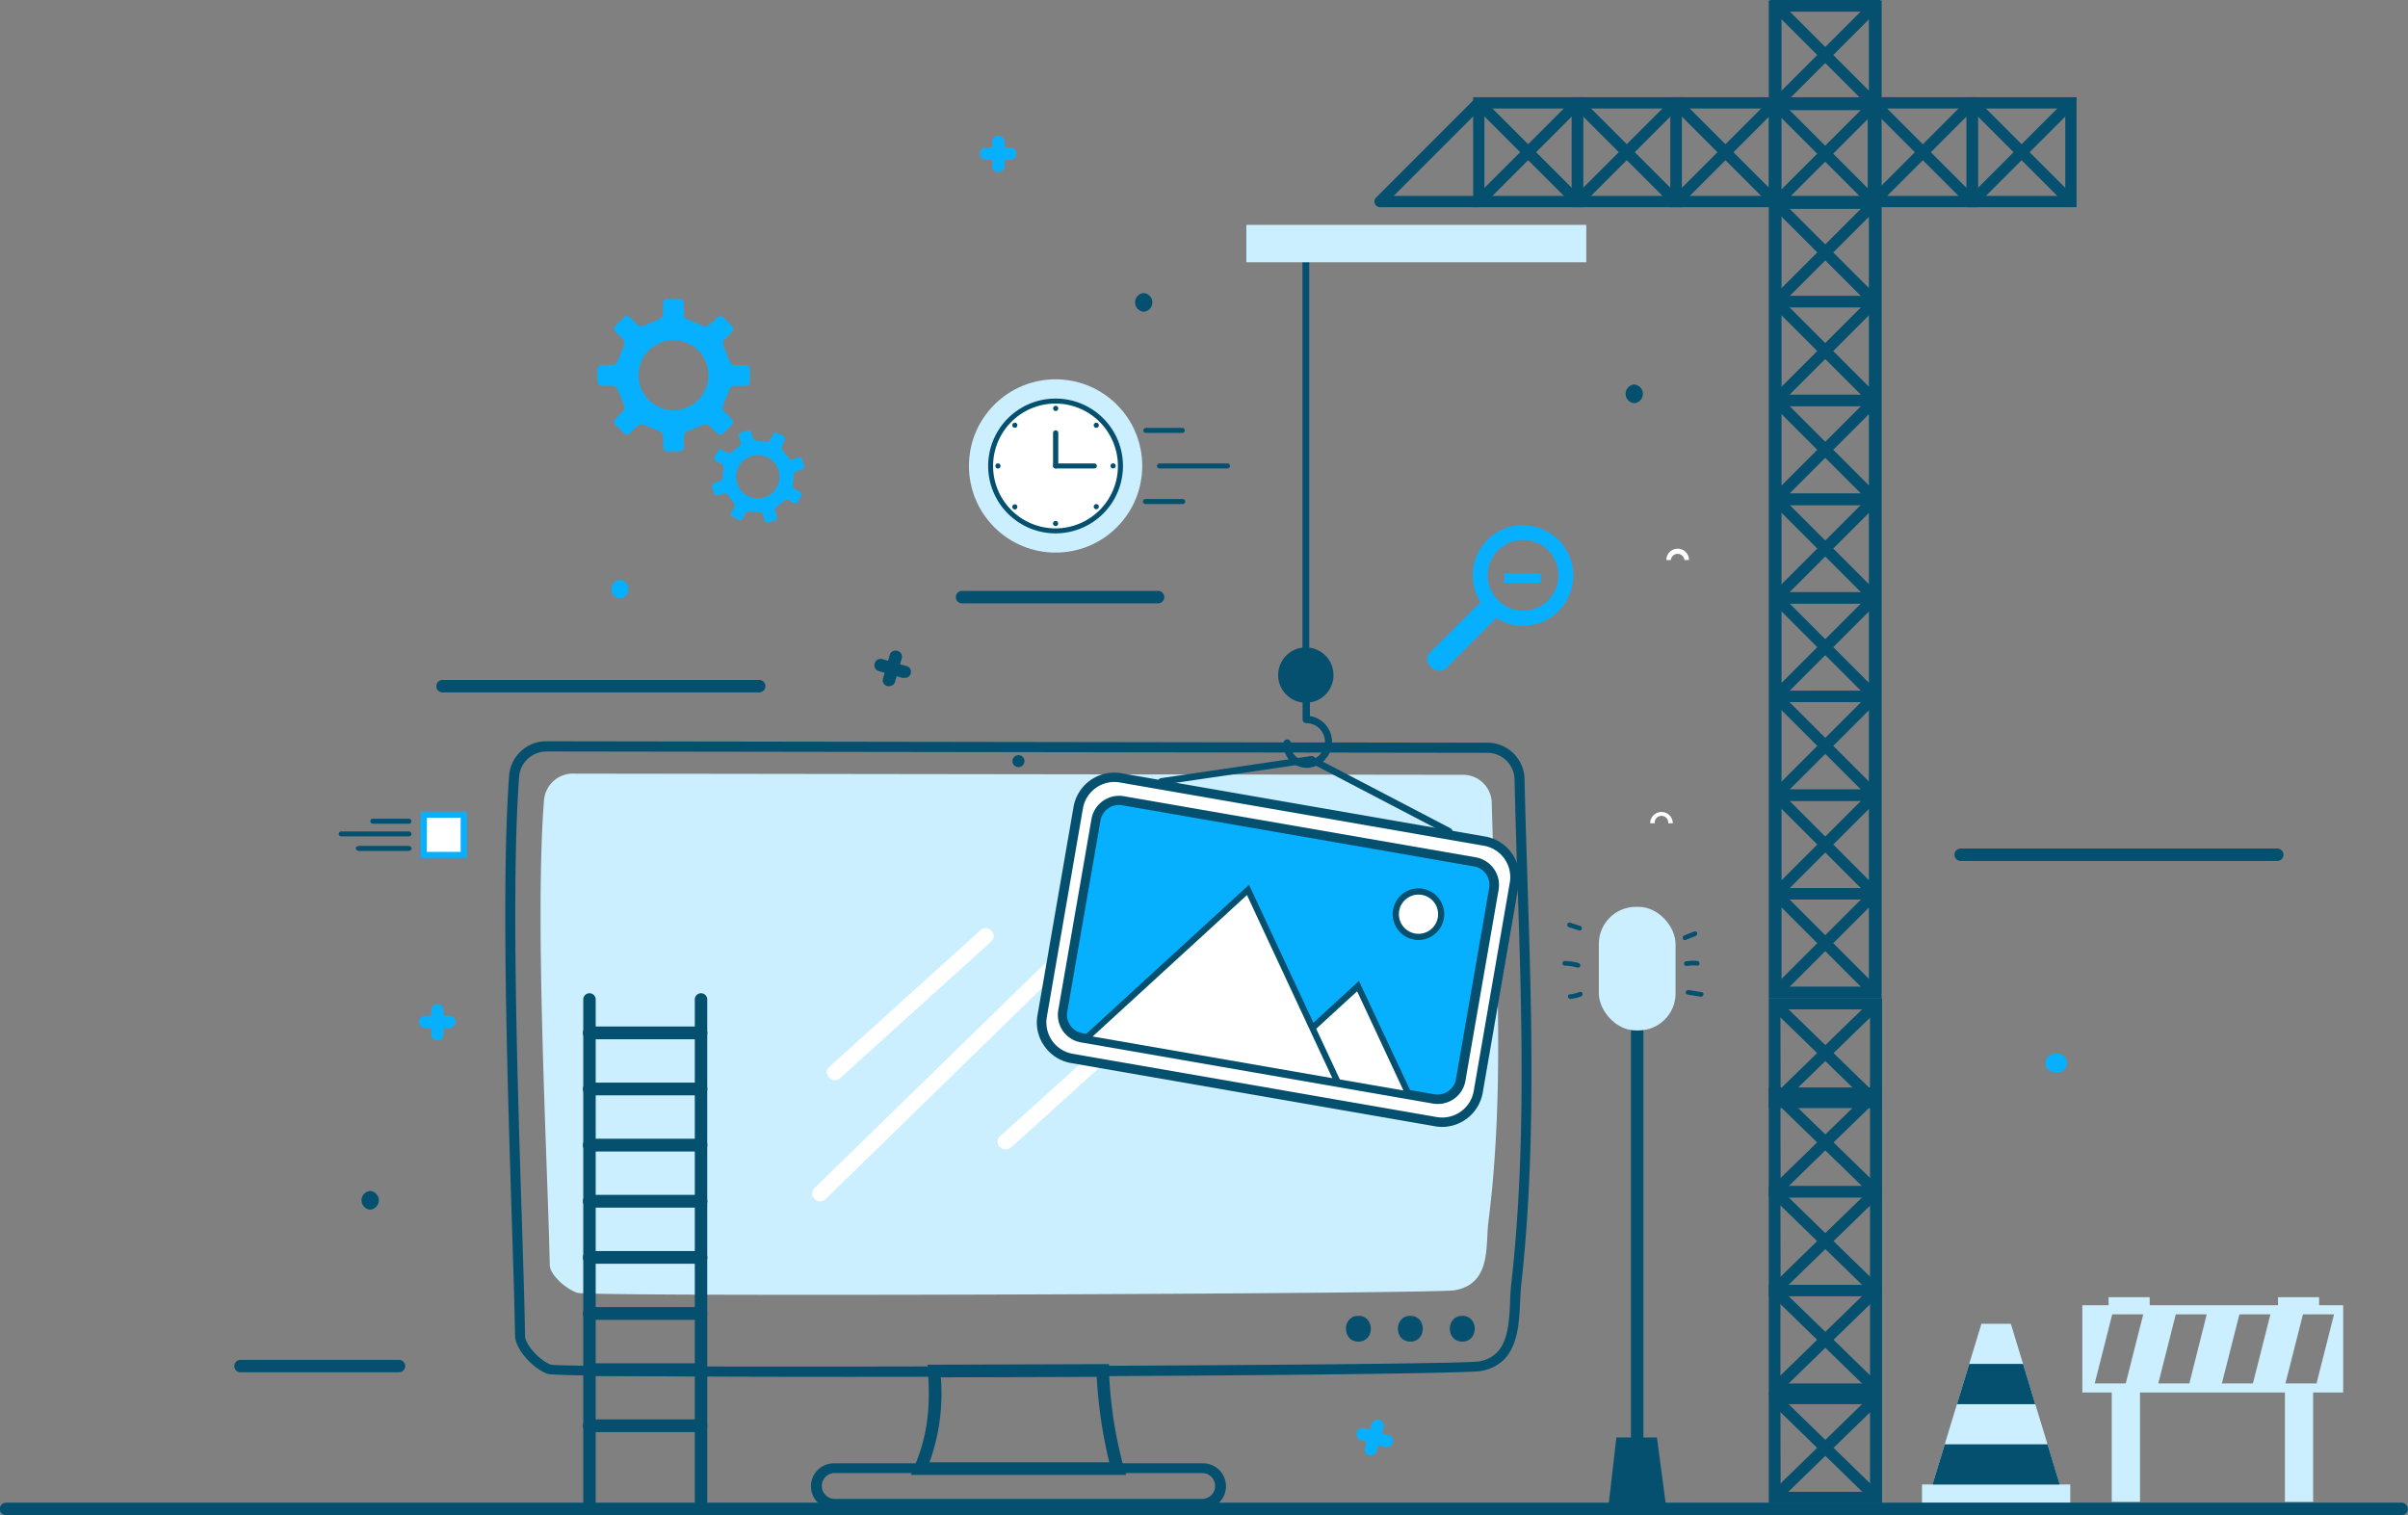 <svg id="OBJECTS" xmlns="http://www.w3.org/2000/svg" viewBox="0 0 400.47 252.01"><rect x="0" y="0" width="400.47" height="252.01" fill="#808080" stroke="none"/><defs><style>.cls-1{fill:#04506e;}.cls-2{fill:#fff;}.cls-3,.cls-4{fill:#ccefff;}.cls-3{fill-rule:evenodd;}.cls-5{fill:#07afff;}</style></defs><title>Coming Soon Illustration</title><path class="cls-1" d="M66.35,228.24H40a1,1,0,0,1,0-2.07H66.35a1,1,0,1,1,0,2.07Z"/><path class="cls-2" d="M278.2,136.93h-.76a1.13,1.13,0,1,0-2.25,0h-.75a1.88,1.88,0,0,1,3.76,0Z"/><path class="cls-2" d="M280.89,93.14h-.76a1.13,1.13,0,0,0-2.25,0h-.75a1.88,1.88,0,1,1,3.76,0Z"/><path class="cls-1" d="M187.28,245.3H151.49l.61-1.44c2.35-5.57,2.59-10.34,2.23-15.78l-.07-1.1,30.17-.1v1a70.73,70.73,0,0,0,2.41,16Zm-32.7-2.08h29.9A79.25,79.25,0,0,1,182.39,229l-25.92.08A33.71,33.71,0,0,1,154.58,243.22Z"/><path class="cls-1" d="M141.21,229c-27.17,0-49.18-.15-50.15-.5-2.32-.83-5.36-4-5.4-6.34-.09-5-.3-11.69-.55-19.49-.74-23.54-1.76-55.78-.44-73.62a6.18,6.18,0,0,1,6.13-5.76h.11l156.63.24a6.16,6.16,0,0,1,6,6.08c.12,5.21.29,10.54.46,15.94.72,22.59,1.46,46-1,68.06-.1.87-.14,1.83-.19,2.83-.21,4.64-.47,10.41-6.45,11.58C243.44,228.55,185.48,229,141.21,229Zm-50.39-104a4.53,4.53,0,0,0-4.49,4.22c-1.31,17.75-.3,49.93.45,73.43.24,7.82.46,14.56.54,19.53,0,1.44,2.44,4.13,4.3,4.79,3.34.68,150.59.18,154.42-.54,4.69-.93,4.9-5.55,5.11-10,0-1,.09-2,.19-2.94,2.49-22,1.75-45.28,1-67.82-.17-5.4-.34-10.73-.46-16a4.52,4.52,0,0,0-4.4-4.46l-156.63-.23Z"/><path class="cls-3" d="M243.16,128.87l-147.58-.2a4.83,4.83,0,0,0-5.08,4.16c-1.65,19.75.6,61,.93,77.55,0,1.62,2.67,4,4.57,4.64,2.24.71,142.49.18,145.91-.42,6.16-1.08,5.11-7.38,5.63-11.42,2.92-22.81,1.12-47.6.54-69.92A4.77,4.77,0,0,0,243.16,128.87Z"/><path class="cls-1" d="M200.08,251h-61.4a3.81,3.81,0,0,1,0-7.62h61.4a3.81,3.81,0,0,1,0,7.62ZM138.68,245a2.15,2.15,0,0,0,0,4.29h61.4a2.15,2.15,0,0,0,0-4.29Z"/><path class="cls-1" d="M225.91,223.14c2.76,0,2.77-4.29,0-4.29s-2.76,4.29,0,4.29Z"/><path class="cls-1" d="M234.55,223.14c2.76,0,2.77-4.29,0-4.29s-2.76,4.29,0,4.29Z"/><path class="cls-1" d="M243.19,223.14c2.76,0,2.77-4.29,0-4.29s-2.76,4.29,0,4.29Z"/><path class="cls-1" d="M169.38,127.59a1,1,0,0,0,0-2,1,1,0,0,0,0,2Z"/><polygon class="cls-4" points="342.55 246.9 321.39 246.9 329.53 220.17 334.42 220.17 342.55 246.9"/><rect class="cls-4" x="319.65" y="246.9" width="24.65" height="3.05"/><polygon class="cls-1" points="323.43 240.22 321.39 246.9 342.55 246.9 340.52 240.22 323.43 240.22"/><polygon class="cls-1" points="325.46 233.54 338.48 233.54 336.45 226.85 327.5 226.85 325.46 233.54"/><path class="cls-4" d="M351.2,249.78h4.7V231.6H380v18.18h4.69V231.6h5V217.09h-4v-1.34h-6.84v1.34H357.51v-1.34h-6.84v1.34h-4.36V231.6h4.89Zm36.95-31.18v.07l-2.89,11.42h-5.17L383,218.6Zm-13.47,11.49h-5.16l2.91-11.49h5.16Zm-10.57,0h-5.17l2.91-11.49H367ZM351.28,218.6h5.16l-2.91,11.49h-5.16Z"/><path class="cls-5" d="M120.28,72.07l1.41-1.4a.75.75,0,0,0,0-1l-1.23-1.22a1,1,0,0,1-.16-1.16l1-2.42a1,1,0,0,1,.93-.7H124a.73.73,0,0,0,.73-.73v-2a.73.73,0,0,0-.73-.73h-1.74a1,1,0,0,1-.93-.7l-1-2.43a1,1,0,0,1,.16-1.15l1.23-1.23a.74.74,0,0,0,0-1l-1.41-1.41a.74.74,0,0,0-1,0L118,54a1,1,0,0,1-1.15.16l-2.43-1a1,1,0,0,1-.7-.93V50.45a.73.73,0,0,0-.73-.73h-2a.73.73,0,0,0-.73.73v1.74a1,1,0,0,1-.7.93l-2.42,1A1,1,0,0,1,106,54l-1.23-1.23a.72.72,0,0,0-1,0l-1.42,1.41a.74.74,0,0,0,0,1l1.23,1.23a1,1,0,0,1,.17,1.15l-1,2.43a1.06,1.06,0,0,1-.94.7h-1.74a.72.72,0,0,0-.72.73v2a.73.73,0,0,0,.72.73h1.74a1,1,0,0,1,.94.7l1,2.42a1.05,1.05,0,0,1-.17,1.16l-1.23,1.22a.75.75,0,0,0,0,1l1.42,1.4a.71.71,0,0,0,1,0L106,70.85a1.05,1.05,0,0,1,1.16-.17l2.42,1a1,1,0,0,1,.7.94v1.74a.73.73,0,0,0,.73.72h2a.72.72,0,0,0,.73-.72V72.62a1,1,0,0,1,.7-.94l2.43-1a1,1,0,0,1,1.15.17l1.23,1.22A.72.72,0,0,0,120.28,72.07ZM112,68.22a5.82,5.82,0,1,1,5.82-5.82A5.82,5.82,0,0,1,112,68.22Z"/><path class="cls-5" d="M133.74,77.57l-.36-1.18a.45.45,0,0,0-.56-.3l-1,.31a.64.64,0,0,1-.68-.25l-1-1.25a.64.64,0,0,1-.11-.72l.51-1a.45.45,0,0,0-.19-.61L129.21,72a.46.46,0,0,0-.62.18l-.5,1a.65.65,0,0,1-.66.3l-1.62-.16a.65.65,0,0,1-.58-.43l-.31-1a.46.46,0,0,0-.56-.3l-1.19.36a.45.45,0,0,0-.3.56l.31,1a.63.63,0,0,1-.25.68l-1.25,1a.65.65,0,0,1-.72.1l-.95-.51a.46.46,0,0,0-.61.19l-.58,1.08a.46.46,0,0,0,.18.62l1,.51a.63.63,0,0,1,.31.65l-.16,1.62a.64.64,0,0,1-.43.58l-1,.31a.45.45,0,0,0-.3.57l.35,1.18a.46.46,0,0,0,.57.3l1-.31a.63.63,0,0,1,.67.25l1,1.25a.66.66,0,0,1,.1.72l-.5,1a.45.45,0,0,0,.18.61l1.09.58a.45.45,0,0,0,.61-.18l.51-1a.65.65,0,0,1,.66-.31l1.61.17a.66.66,0,0,1,.59.43l.31,1a.45.45,0,0,0,.56.31l1.18-.36a.47.47,0,0,0,.31-.56l-.32-1a.64.64,0,0,1,.25-.68l1.26-1a.63.63,0,0,1,.71-.11l.95.5a.44.44,0,0,0,.61-.18l.59-1.09a.46.46,0,0,0-.19-.61l-.95-.51a.62.62,0,0,1-.3-.65L132,79a.64.64,0,0,1,.43-.58l1-.31A.47.47,0,0,0,133.74,77.57ZM129.22,81a3.61,3.61,0,1,1-1.48-4.88A3.61,3.61,0,0,1,129.22,81Z"/><path class="cls-1" d="M192.62,100.35H160a1,1,0,0,1,0-2.07h32.6a1,1,0,1,1,0,2.07Z"/><path class="cls-1" d="M126.26,115.16H73.6a1,1,0,1,1,0-2.07h52.66a1,1,0,0,1,0,2.07Z"/><path class="cls-1" d="M378.73,143.2H326.08a1,1,0,1,1,0-2.07h52.65a1,1,0,1,1,0,2.07Z"/><path class="cls-1" d="M399.44,252H1a1,1,0,1,1,0-2.07h398.4a1,1,0,0,1,0,2.07Z"/><path class="cls-5" d="M253.3,87.33a8.36,8.36,0,0,0-7.22,12.59l.14.24-8.47,8.46a1.54,1.54,0,0,0-.42,1,1.87,1.87,0,0,0,.64,1.28,2,2,0,0,0,1.42.69,1.78,1.78,0,0,0,1-.34l8.44-8.45.24.14a8.36,8.36,0,1,0,4.23-15.58Zm0,14.24a5.88,5.88,0,0,1,0-11.76h0a5.88,5.88,0,0,1,0,11.76Z"/><path class="cls-5" d="M250.2,96.91h6.05V95.36H250.2Z"/><path class="cls-5" d="M72.71,173.05a1,1,0,0,1-1-1v-4a1,1,0,1,1,2.07,0v4A1,1,0,0,1,72.71,173.05Z"/><path class="cls-5" d="M74.72,171h-4a1,1,0,1,1,0-2.07h4a1,1,0,1,1,0,2.07Z"/><path class="cls-5" d="M166,28.62a1,1,0,0,1-1-1v-4a1,1,0,0,1,2.07,0v4A1,1,0,0,1,166,28.62Z"/><path class="cls-5" d="M168,26.6h-4a1,1,0,0,1,0-2.08h4a1,1,0,0,1,0,2.08Z"/><path class="cls-5" d="M230.52,240.66a1,1,0,0,1-.29,0l-3.88-1.11a1,1,0,0,1,.57-2l3.88,1.11a1,1,0,0,1-.28,2Z"/><path class="cls-5" d="M228,242.05a1.55,1.55,0,0,1-.29,0,1,1,0,0,1-.71-1.28l1.11-3.89a1,1,0,0,1,2,.57L229,241.3A1,1,0,0,1,228,242.05Z"/><path class="cls-1" d="M150.35,112.74a1.55,1.55,0,0,1-.29,0l-3.88-1.11a1,1,0,0,1-.71-1.28,1,1,0,0,1,1.28-.72l3.88,1.11a1,1,0,0,1-.28,2Z"/><path class="cls-1" d="M147.85,114.12a.9.9,0,0,1-.28,0,1,1,0,0,1-.71-1.28l1.1-3.88a1,1,0,0,1,1.29-.71,1,1,0,0,1,.71,1.28l-1.11,3.88A1,1,0,0,1,147.85,114.12Z"/><circle class="cls-4" cx="175.55" cy="77.5" r="14.41" transform="translate(-3.38 146.83) rotate(-45)"/><circle class="cls-2" cx="175.55" cy="77.5" r="10.79"/><path class="cls-1" d="M175.55,88.71A11.21,11.21,0,1,1,186.76,77.5,11.22,11.22,0,0,1,175.55,88.71Zm0-21.59A10.38,10.38,0,1,0,185.92,77.5,10.4,10.4,0,0,0,175.55,67.12Z"/><path class="cls-1" d="M175.55,77.91a.41.41,0,0,1-.42-.41V72a.42.42,0,0,1,.42-.42A.41.41,0,0,1,176,72v5.5A.41.41,0,0,1,175.55,77.91Z"/><path class="cls-1" d="M182,77.91h-6.43a.41.41,0,0,1-.42-.41.42.42,0,0,1,.42-.42H182a.42.42,0,0,1,.42.42A.41.41,0,0,1,182,77.91Z"/><path class="cls-1" d="M176,67.92a.43.43,0,1,1-.42-.42A.42.42,0,0,1,176,67.92Z"/><circle class="cls-1" cx="182.32" cy="70.73" r="0.43"/><path class="cls-1" d="M185.12,77.92a.43.43,0,1,1,.43-.42A.42.42,0,0,1,185.12,77.92Z"/><circle class="cls-1" cx="182.32" cy="84.27" r="0.43"/><path class="cls-1" d="M175.12,87.07a.43.43,0,1,1,.43.43A.43.43,0,0,1,175.12,87.07Z"/><path class="cls-1" d="M168.48,84a.43.43,0,0,1,.6,0,.45.45,0,0,1,0,.61.43.43,0,0,1-.6,0A.43.43,0,0,1,168.48,84Z"/><circle class="cls-1" cx="165.97" cy="77.5" r="0.43"/><path class="cls-1" d="M169.08,70.42a.45.45,0,0,1,0,.61.43.43,0,0,1-.6,0,.43.43,0,0,1,0-.61A.43.43,0,0,1,169.08,70.42Z"/><path class="cls-1" d="M196.62,72h-6.05a.41.41,0,0,1-.42-.41.42.42,0,0,1,.42-.42h6.05a.42.42,0,0,1,.42.42A.41.41,0,0,1,196.62,72Z"/><path class="cls-1" d="M196.62,83.83h-6.05a.42.42,0,1,1,0-.83h6.05a.42.42,0,1,1,0,.83Z"/><path class="cls-1" d="M204.14,77.92h-11.3a.42.42,0,1,1,0-.84h11.3a.42.42,0,0,1,0,.84Z"/><rect class="cls-2" x="70.45" y="135.48" width="6.68" height="6.68" transform="translate(147.58 277.64) rotate(180)"/><path class="cls-5" d="M77.65,142.68H69.93V135h7.72Zm-6.68-1h5.64V136H71Z"/><path class="cls-1" d="M62,137H68a.42.42,0,0,0,.42-.42.41.41,0,0,0-.42-.41H62a.41.41,0,0,0-.41.41A.41.41,0,0,0,62,137Z"/><path class="cls-1" d="M59.72,141.53H67.9c.31,0,.56-.19.56-.42s-.25-.42-.56-.42H59.72c-.31,0-.56.19-.56.42S59.41,141.53,59.72,141.53Z"/><path class="cls-1" d="M56.74,139.11H68a.42.42,0,0,0,.42-.42.41.41,0,0,0-.42-.41H56.74a.41.41,0,0,0-.41.41A.41.41,0,0,0,56.74,139.11Z"/><rect class="cls-1" x="271.24" y="160.59" width="2.07" height="89.19"/><rect class="cls-4" x="265.9" y="150.83" width="12.76" height="20.55" rx="6.15"/><path class="cls-1" d="M280.63,165.41l2.19.36c.49.07.7-.68.21-.75l-2.19-.36c-.49-.07-.7.67-.21.75Z"/><path class="cls-1" d="M280.56,160.66a6.6,6.6,0,0,1,1.72-.06c.49.05.49-.73,0-.78a7.34,7.34,0,0,0-1.93.09c-.49.09-.28.84.21.75Z"/><path class="cls-1" d="M280.32,156.33l1.68-.66c.46-.19.26-.94-.21-.75l-1.68.66c-.46.18-.26.94.21.75Z"/><path class="cls-1" d="M261.25,166.14a8.93,8.93,0,0,0,1.68-.4c.47-.16.26-.92-.21-.75a8.75,8.75,0,0,1-1.68.4c-.49.07-.28.82.21.75Z"/><path class="cls-1" d="M260.24,160.61a8.91,8.91,0,0,1,2.11.32.39.39,0,0,0,.21-.75,9.58,9.58,0,0,0-2.32-.35.39.39,0,0,0,0,.78Z"/><path class="cls-1" d="M260.92,154.21l1.68.54c.48.15.68-.6.2-.75l-1.68-.54c-.47-.15-.68.6-.2.75Z"/><polygon class="cls-1" points="267.44 250.99 268.82 239.07 275.56 239.07 277.12 250.82 267.44 250.99"/><path class="cls-2" d="M139.75,179.28l25.11-22.7c1.24-1.12-.6-3-1.83-1.83q-12.57,11.34-25.12,22.7c-1.24,1.12.6,3,1.84,1.83Z"/><path class="cls-2" d="M168.13,190.86l25.11-22.7c1.24-1.12-.59-2.95-1.83-1.83L166.3,189c-1.25,1.12.59,2.95,1.83,1.83Z"/><path class="cls-2" d="M137.29,199.44l52.63-51.33c1.2-1.16-.63-3-1.83-1.83l-52.64,51.33c-1.19,1.17.64,3,1.84,1.83Z"/><rect class="cls-1" x="216.61" y="39.84" width="1.13" height="72.44"/><path class="cls-1" d="M221.77,112.27a4.6,4.6,0,1,1-4.6-4.59A4.6,4.6,0,0,1,221.77,112.27Z"/><path class="cls-1" d="M217.24,127.7a4,4,0,0,1-2.67-1.11,4.09,4.09,0,0,1-1.11-3,.61.61,0,0,1,.61-.61.61.61,0,0,1,.61.61,2.59,2.59,0,0,0,2.56,2.9,3.11,3.11,0,0,0,0-6.22.61.61,0,0,1-.61-.61v-3.38a.61.61,0,1,1,1.22,0v2.82a4.33,4.33,0,0,1-.61,8.61Z"/><path class="cls-1" d="M193.09,130.53a.56.56,0,0,1,0-1.11L218,125.75a.57.57,0,0,1,.64.48.58.58,0,0,1-.48.64l-24.89,3.66Z"/><path class="cls-1" d="M240.87,138.81a.55.55,0,0,1-.17-.05l-22.88-11.95a.56.56,0,1,1,.52-1l22.89,11.95a.56.56,0,0,1-.36,1.05Z"/><rect class="cls-2" x="175.77" y="134.29" width="73.61" height="47.36" rx="5.87" transform="translate(30.18 -34.06) rotate(9.86)"/><path class="cls-1" d="M239.83,187.43a6.82,6.82,0,0,1-1.18-.11l-60.52-10.51a6.83,6.83,0,0,1-4.44-2.82,6.76,6.76,0,0,1-1.15-5.12l6-34.67a6.87,6.87,0,0,1,7.94-5.59L247,139.13a6.86,6.86,0,0,1,5.59,7.94l-6,34.66A6.88,6.88,0,0,1,239.83,187.43Zm-54.51-57.37a5.31,5.31,0,0,0-5.22,4.4l-6,34.67a5.3,5.3,0,0,0,4.32,6.14l60.53,10.52a5.32,5.32,0,0,0,6.14-4.32l6-34.67a5.3,5.3,0,0,0-4.32-6.14l-60.53-10.52A5.59,5.59,0,0,0,185.32,130.06Z"/><rect class="cls-5" x="178.99" y="137.95" width="67.17" height="40.03" rx="3.75" transform="translate(30.18 -34.06) rotate(9.86)"/><path class="cls-1" d="M239.08,183.61a5.54,5.54,0,0,1-.81-.07l-58.51-10.17a4.63,4.63,0,0,1-3-1.91A4.69,4.69,0,0,1,176,168l5.52-31.77a4.66,4.66,0,0,1,5.4-3.8l58.51,10.16a4.68,4.68,0,0,1,3.8,5.4l-5.52,31.78a4.61,4.61,0,0,1-1.91,3A4.67,4.67,0,0,1,239.08,183.61Zm-.54-1.61a3.12,3.12,0,0,0,3.6-2.53l5.52-31.78a3.11,3.11,0,0,0-2.53-3.59l-58.52-10.17a3.11,3.11,0,0,0-3.59,2.53l-5.52,31.78a3,3,0,0,0,.52,2.32,3.1,3.1,0,0,0,2,1.28Z"/><polygon class="cls-2" points="210.66 177.95 225.87 164.01 234.29 182.05 210.66 177.95"/><path class="cls-1" d="M235.18,182.73l-25.65-4.45L226,163.15Zm-23.4-5.11,21.62,3.75-7.7-16.5Z"/><polygon class="cls-2" points="180.58 172.72 207.55 148 222.47 180 180.58 172.72"/><path class="cls-1" d="M223.36,180.68l-43.91-7.63,28.27-25.9Zm-41.65-8.29,39.87,6.93-14.2-30.45Z"/><path class="cls-2" d="M239.61,152.69a3.77,3.77,0,1,1-3.07-4.36A3.77,3.77,0,0,1,239.61,152.69Z"/><path class="cls-1" d="M235.91,156.34a3.81,3.81,0,0,1-.75-.07,4.29,4.29,0,0,1-1.73-7.73,4.23,4.23,0,0,1,3.2-.72,4.29,4.29,0,0,1,1.74,7.73A4.24,4.24,0,0,1,235.91,156.34Zm0-7.55a3.26,3.26,0,1,0,3.21,3.81h0a3.26,3.26,0,0,0-2.65-3.76A3.43,3.43,0,0,0,235.89,148.79Z"/><rect class="cls-4" x="207.28" y="37.4" width="56.53" height="6.22"/><path class="cls-1" d="M312.93,166H294.16V.08h18.77ZM296,164.15h15.05V1.94H296Z"/><path class="cls-1" d="M312.69,18.29H294.4V0h18.29Zm-16.41-1.88h14.53V1.88H296.28Z"/><rect class="cls-1" x="302.61" y="-2.46" width="1.88" height="23.21" transform="translate(82.44 217.32) rotate(-45)"/><rect class="cls-1" x="291.94" y="8.21" width="23.21" height="1.88" transform="translate(82.44 217.32) rotate(-45)"/><path class="cls-1" d="M312.69,34.71H294.4V16.41h18.29Zm-16.41-1.88h14.53V18.29H296.28Z"/><rect class="cls-1" x="302.61" y="13.95" width="1.88" height="23.21" transform="translate(70.83 222.13) rotate(-45)"/><rect class="cls-1" x="291.94" y="24.62" width="23.21" height="1.88" transform="translate(70.83 222.13) rotate(-45)"/><path class="cls-1" d="M312.69,51.12H294.4V32.83h18.29Zm-16.41-1.88h14.53V34.71H296.28Z"/><rect class="cls-1" x="302.61" y="30.37" width="1.88" height="23.21" transform="translate(59.22 226.93) rotate(-45)"/><rect class="cls-1" x="291.94" y="41.04" width="23.21" height="1.88" transform="translate(59.23 226.94) rotate(-45)"/><path class="cls-1" d="M312.69,67.54H294.4V49.24h18.29Zm-16.41-1.88h14.53V51.12H296.28Z"/><rect class="cls-1" x="302.61" y="46.78" width="1.88" height="23.21" transform="translate(47.62 231.74) rotate(-45)"/><rect class="cls-1" x="291.94" y="57.45" width="23.21" height="1.88" transform="translate(47.62 231.74) rotate(-45)"/><path class="cls-1" d="M312.69,84H294.4V65.66h18.29Zm-16.41-1.88h14.53V67.54H296.28Z"/><rect class="cls-1" x="302.61" y="63.2" width="1.88" height="23.21" transform="translate(36.01 236.55) rotate(-45)"/><rect class="cls-1" x="291.94" y="73.86" width="23.21" height="1.88" transform="translate(36.02 236.56) rotate(-45)"/><path class="cls-1" d="M312.69,100.37H294.4V82.07h18.29Zm-16.41-1.88h14.53V84H296.28Z"/><rect class="cls-1" x="302.61" y="79.61" width="1.88" height="23.21" transform="translate(24.4 241.36) rotate(-45)"/><rect class="cls-1" x="291.94" y="90.28" width="23.21" height="1.88" transform="translate(24.41 241.37) rotate(-45)"/><path class="cls-1" d="M312.69,116.78H294.4V98.49h18.29Zm-16.41-1.88h14.53V100.37H296.28Z"/><rect class="cls-1" x="302.61" y="96.03" width="1.88" height="23.21" transform="translate(12.8 246.16) rotate(-45)"/><rect class="cls-1" x="291.94" y="106.69" width="23.21" height="1.88" transform="translate(12.8 246.18) rotate(-45)"/><path class="cls-1" d="M312.69,133.19H294.4V114.9h18.29Zm-16.41-1.88h14.53V116.78H296.28Z"/><rect class="cls-1" x="302.61" y="112.44" width="1.88" height="23.21" transform="translate(1.19 250.97) rotate(-45)"/><rect class="cls-1" x="291.94" y="123.11" width="23.21" height="1.88" transform="translate(1.2 250.98) rotate(-45)"/><path class="cls-1" d="M312.69,149.61H294.4v-18.3h18.29Zm-16.41-1.88h14.53V133.19H296.28Z"/><rect class="cls-1" x="302.61" y="128.85" width="1.88" height="23.21" transform="translate(-10.41 255.78) rotate(-45)"/><rect class="cls-1" x="291.94" y="139.52" width="23.21" height="1.88" transform="translate(-10.41 255.79) rotate(-45)"/><path class="cls-1" d="M312.69,166H294.4V147.73h18.29Zm-16.41-1.88h14.53V149.61H296.28Z"/><rect class="cls-1" x="302.61" y="145.27" width="1.88" height="23.21" transform="translate(-22.02 260.58) rotate(-45)"/><rect class="cls-1" x="291.94" y="155.94" width="23.21" height="1.88" transform="translate(-22.04 260.53) rotate(-44.99)"/><path class="cls-1" d="M345.35,34.46H327.06V16.17h18.29Zm-16.41-1.88h14.53V18.05H328.94Z"/><rect class="cls-1" x="324.6" y="24.37" width="23.21" height="1.88" transform="translate(80.61 245.2) rotate(-45.01)"/><rect class="cls-1" x="335.27" y="13.71" width="1.88" height="23.21" transform="translate(80.57 245.15) rotate(-45)"/><path class="cls-1" d="M328.94,34.46H310.65V16.17h18.29Zm-16.41-1.88h14.53V18.05H312.53Z"/><rect class="cls-1" x="308.19" y="24.37" width="23.21" height="1.88" transform="translate(75.8 233.59) rotate(-45.01)"/><rect class="cls-1" x="318.85" y="13.71" width="1.88" height="23.21" transform="translate(75.76 233.54) rotate(-45)"/><path class="cls-1" d="M312.53,34.46h-18.3V16.17h18.3Zm-16.42-1.88h14.54V18.05H296.11Z"/><path class="cls-1" d="M296.11,34.46H277.82V16.17h18.29ZM279.7,32.58h14.53V18.05H279.7Z"/><rect class="cls-1" x="275.36" y="24.37" width="23.21" height="1.88" transform="translate(66.15 210.33) rotate(-45)"/><rect class="cls-1" x="286.02" y="13.71" width="1.88" height="23.21" transform="translate(66.15 210.33) rotate(-45)"/><path class="cls-1" d="M279.7,34.46H261.4V16.17h18.3Zm-16.42-1.88h14.54V18.05H263.28Z"/><rect class="cls-1" x="258.94" y="24.37" width="23.21" height="1.88" transform="translate(61.34 198.72) rotate(-45)"/><rect class="cls-1" x="269.61" y="13.71" width="1.88" height="23.21" transform="translate(61.34 198.72) rotate(-45)"/><path class="cls-1" d="M263.28,34.46H245V16.17h18.29Zm-16.41-1.88H261.4V18.05H246.87Z"/><path class="cls-1" d="M245.93,34.46H229.51a.94.94,0,0,1-.66-1.6l16.41-16.42,1.33,1.33L231.78,32.58h13.76l16.14-16.14L263,17.77,246.59,34.19A.94.94,0,0,1,245.93,34.46Z"/><rect class="cls-1" x="253.2" y="13.71" width="1.88" height="23.21" transform="translate(56.53 187.11) rotate(-45)"/><path class="cls-1" d="M313,184.3H294.16V166H313Zm-16.87-1.88H311V167.88H296.1Z"/><polygon class="cls-1" points="311.32 184.02 294.45 167.61 295.81 166.28 312.69 182.69 311.32 184.02"/><polygon class="cls-1" points="295.81 184.02 294.45 182.69 311.32 166.28 312.69 167.61 295.81 184.02"/><path class="cls-1" d="M313,250H294.16V231.66H313Zm-16.87-1.88H311V233.54H296.1Z"/><polygon class="cls-1" points="311.32 249.68 294.45 233.26 295.81 231.94 312.69 248.35 311.32 249.68"/><polygon class="cls-1" points="295.81 249.68 294.45 248.35 311.32 231.94 312.69 233.26 295.81 249.68"/><path class="cls-1" d="M313,199.16H294.16v-18.3H313Zm-16.87-1.88H311V182.74H296.1Z"/><polygon class="cls-1" points="311.32 198.88 294.45 182.47 295.81 181.14 312.69 197.55 311.32 198.88"/><polygon class="cls-1" points="295.81 198.88 294.45 197.55 311.32 181.14 312.69 182.47 295.81 198.88"/><path class="cls-1" d="M313,215.57H294.16V197.28H313Zm-16.87-1.88H311V199.16H296.1Z"/><polygon class="cls-1" points="311.32 215.29 294.45 198.88 295.81 197.55 312.69 213.97 311.32 215.29"/><polygon class="cls-1" points="295.81 215.29 294.45 213.97 311.32 197.55 312.69 198.88 295.81 215.29"/><path class="cls-1" d="M313,232H294.16V213.69H313ZM296.1,230.1H311V215.57H296.1Z"/><polygon class="cls-1" points="311.32 231.71 294.45 215.29 295.81 213.97 312.69 230.38 311.32 231.71"/><polygon class="cls-1" points="295.81 231.71 294.45 230.38 311.32 213.97 312.69 215.29 295.81 231.71"/><path class="cls-5" d="M103.1,99.55a1.56,1.56,0,0,0,0-3.11,1.56,1.56,0,0,0,0,3.11Z"/><path class="cls-1" d="M271.79,67.06a1.56,1.56,0,0,0,0-3.11,1.56,1.56,0,0,0,0,3.11Z"/><path class="cls-5" d="M341.62,178.37h.7a1.56,1.56,0,0,0,0-3.11h-.7a1.56,1.56,0,0,0,0,3.11Z"/><path class="cls-1" d="M61.56,201.19a1.56,1.56,0,0,0,0-3.11,1.56,1.56,0,0,0,0,3.11Z"/><path class="cls-1" d="M190.21,51.85a1.56,1.56,0,0,0,0-3.11,1.56,1.56,0,0,0,0,3.11Z"/><path class="cls-1" d="M98,251a1.05,1.05,0,0,1-1-1.08V166.23a1,1,0,1,1,2.07,0v83.66A1.05,1.05,0,0,1,98,251Z"/><path class="cls-1" d="M116.55,251a1.05,1.05,0,0,1-1-1.08V166.23a1,1,0,1,1,2.07,0v83.66A1.05,1.05,0,0,1,116.55,251Z"/><path class="cls-1" d="M116.55,172.85H98a1.06,1.06,0,0,1,0-2.12h18.57a1.06,1.06,0,0,1,0,2.12Z"/><path class="cls-1" d="M116.55,182.18H98a1.06,1.06,0,0,1,0-2.12h18.57a1.06,1.06,0,0,1,0,2.12Z"/><path class="cls-1" d="M116.55,191.52H98a1.06,1.06,0,0,1,0-2.12h18.57a1.06,1.06,0,0,1,0,2.12Z"/><path class="cls-1" d="M116.55,200.85H98a1.06,1.06,0,0,1,0-2.12h18.57a1.06,1.06,0,0,1,0,2.12Z"/><path class="cls-1" d="M116.55,210.19H98a1.06,1.06,0,0,1,0-2.12h18.57a1.06,1.06,0,0,1,0,2.12Z"/><path class="cls-1" d="M116.55,219.52H98a1.06,1.06,0,0,1,0-2.12h18.57a1.06,1.06,0,0,1,0,2.12Z"/><path class="cls-1" d="M116.55,228.86H98a1.06,1.06,0,0,1,0-2.12h18.57a1.06,1.06,0,0,1,0,2.12Z"/><path class="cls-1" d="M116.55,238.19H98a1.06,1.06,0,0,1,0-2.12h18.57a1.06,1.06,0,0,1,0,2.12Z"/></svg>